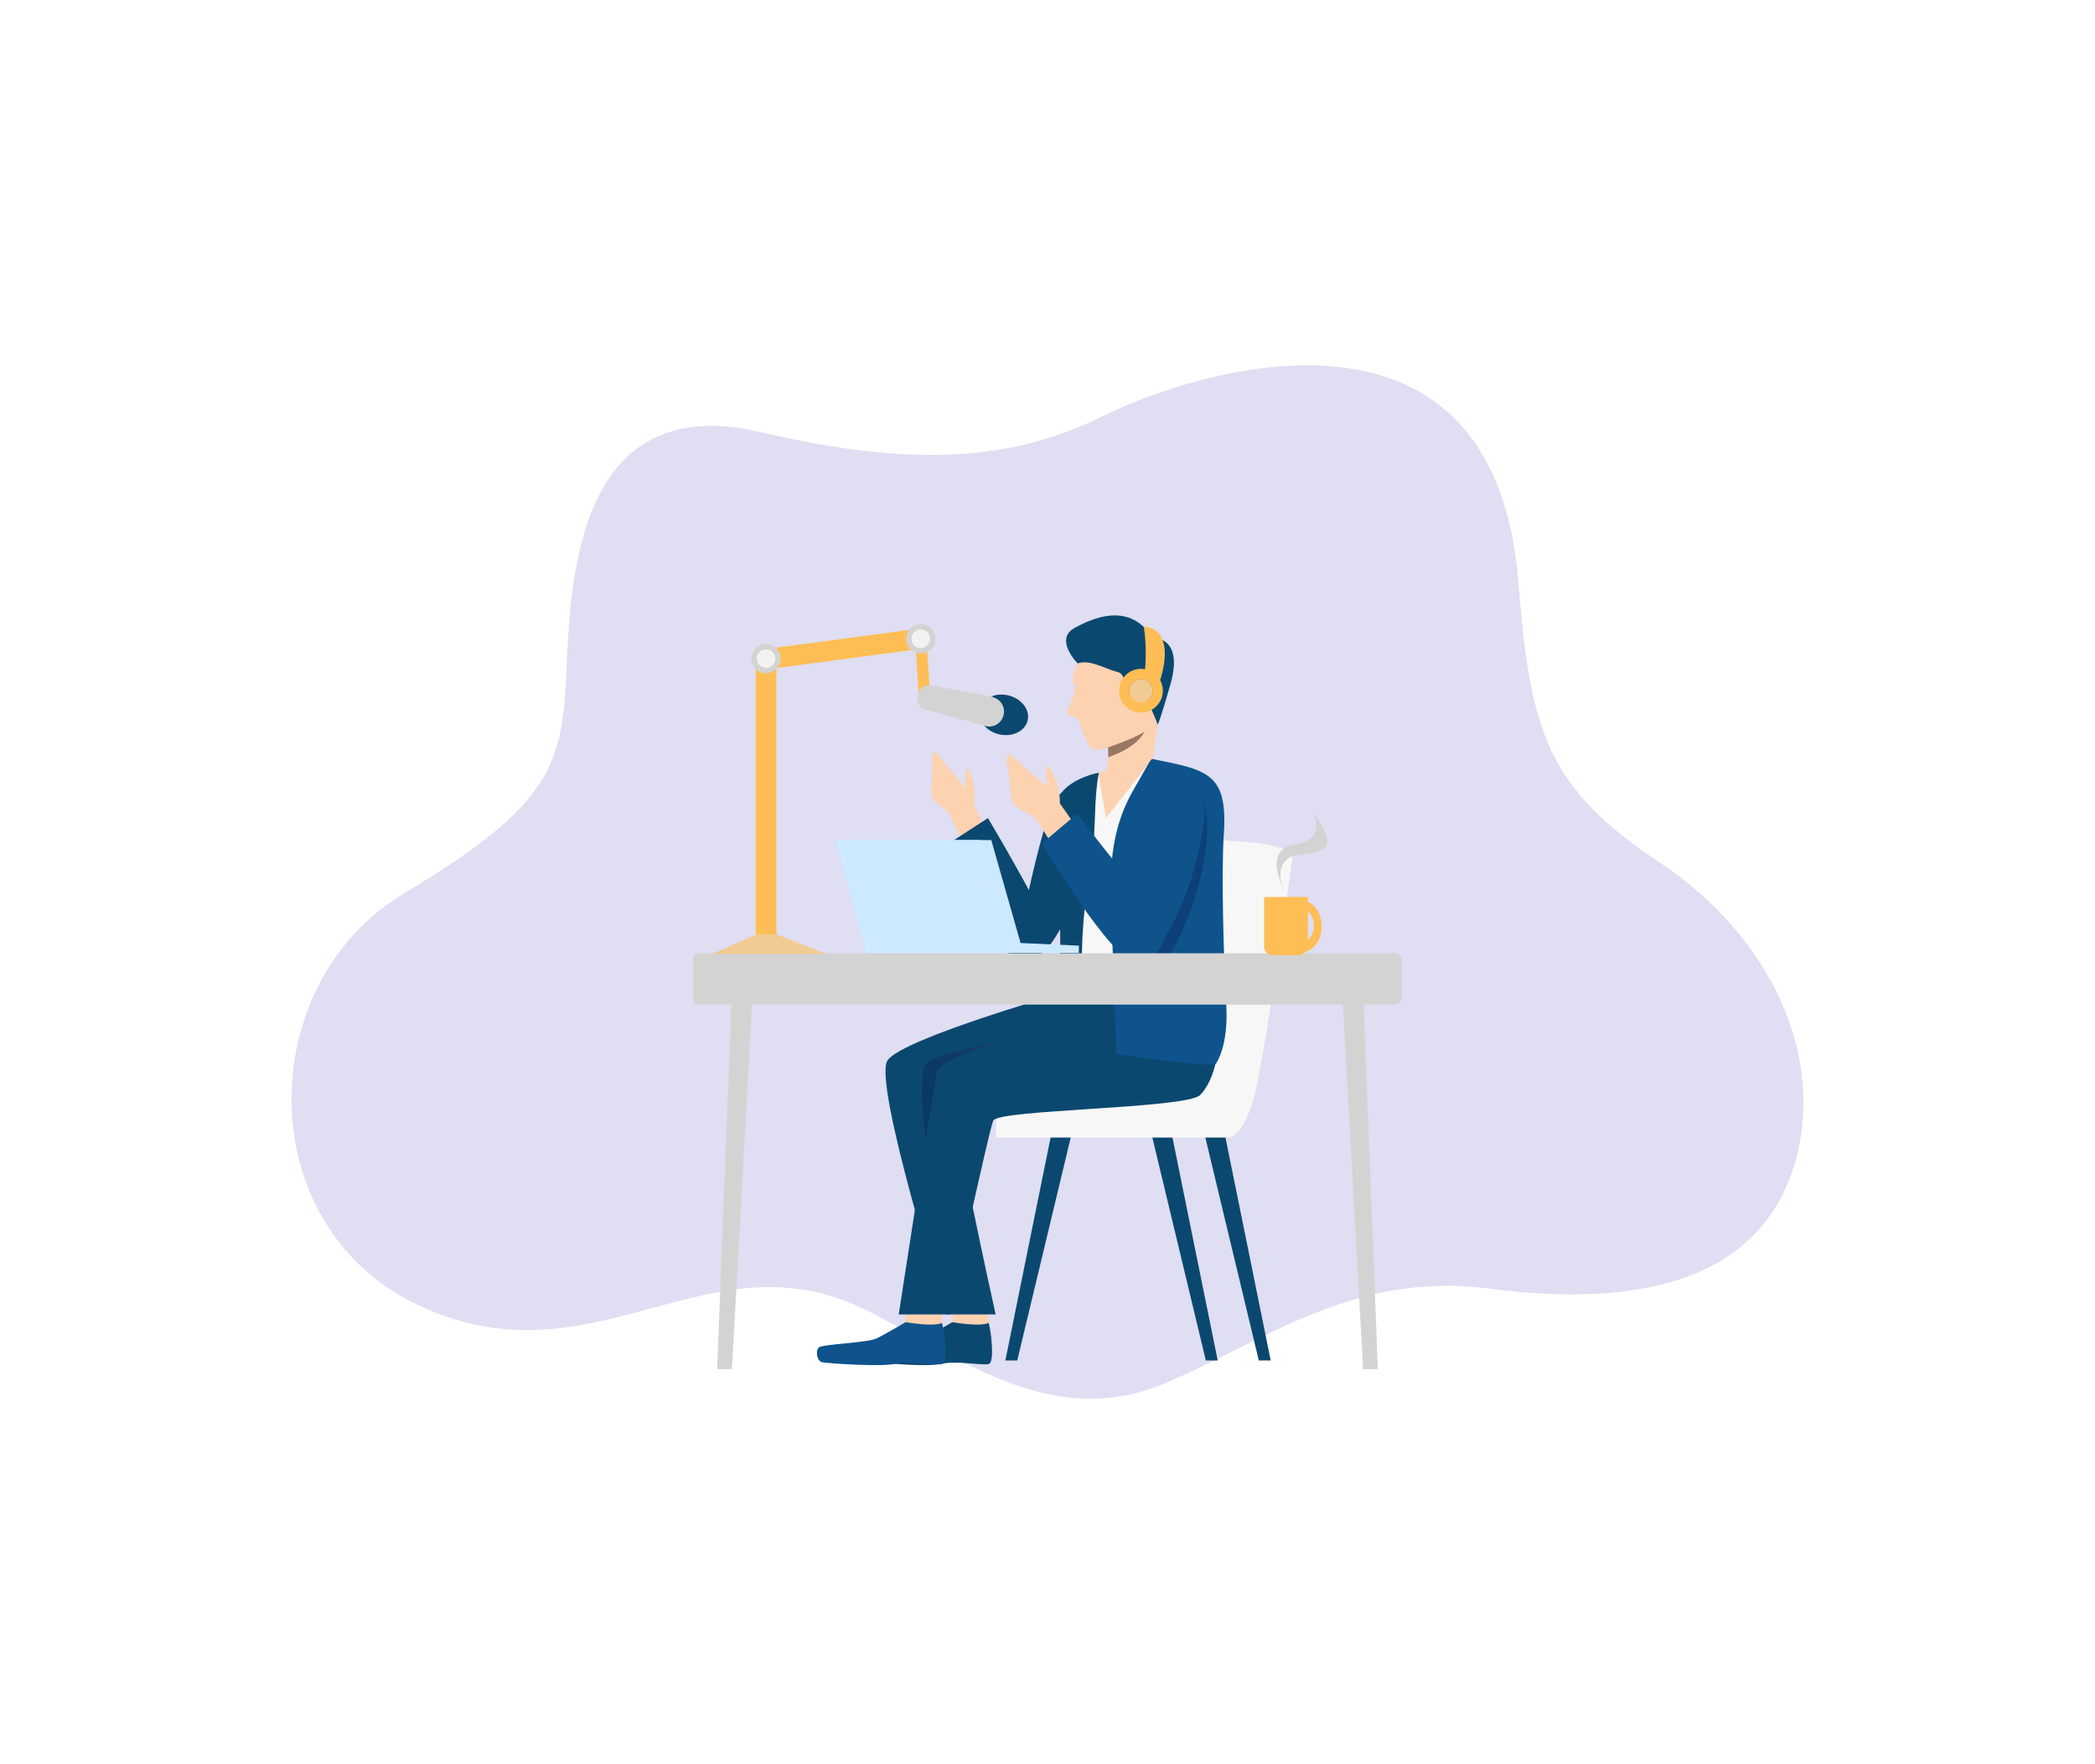 <?xml version="1.0" encoding="utf-8"?>
<svg viewBox="0 0 500 421" xmlns="http://www.w3.org/2000/svg">
  <g id="BACKGROUND"/>
  <g id="DESIGNED_BY_FREEPIK">
    <g opacity="0.3">
      <path d="M355.139,307.515c-32.682-4.281-54.783,13.569-77.832,22.91c-27.135,10.996-49.699-7.422-70.736-17.825    c-37.812-18.698-65,18.682-106.846-1.168c-40.051-18.997-39.203-76.687-3.4-98.145c35.801-21.457,37.916-30.786,38.893-53.948    c0.977-23.16,3.471-66.296,46.471-56.172c36.959,8.703,60.684,6.531,81.625-3.893c20.939-10.425,93.311-34.311,99.098,39.9    c2.764,35.461,6.998,49.008,33.562,66.578c26.562,17.572,39.742,46.291,32.479,71.54    C421.574,301.202,398.791,313.231,355.139,307.515z" style="fill: rgb(146, 143, 211);"/>
    </g>
    <g>
      <g>
        <g>
          <g>
            <path fill="#FCD2B1" d="M275.084,182.842c0,0,0.08-3.898,1.58-11.777c0.402-2.109-12.252,5.549-12.252,5.549       s0.041,0.743,0.067,1.742c0.015,0.525,0.021,1.125,0.019,1.722c-0.002,0.215-0.004,0.425-0.008,0.63       c-0.013,0.559-0.039,1.094-0.087,1.547c-0.046,0.469-0.323,1.294-0.419,1.521C263.461,184.979,270.824,185.891,275.084,182.842       z"/>
          </g>
          <g>
            <path fill="#FCD2B1" d="M277.797,158.483c-0.062-1.352-0.238-2.569-0.558-3.521c-0.484-1.433-1.988-2.612-3.989-3.315       c-4.676-1.656-12.064-0.729-15.5,5.574c0,0-0.242,0.459-0.554,1.119c-0.729,1.561-1.811,4.274-0.845,4.833       c1.136,0.664-1.331,5.722-1.657,6.548c-0.325,0.827,2.059,1.429,2.57,1.959c0.505,0.531,2.005,7.073,3.975,7.27       c0.586,0.057,1.78-0.172,3.241-0.598c0.024-0.004,0.049-0.015,0.073-0.02c0.024-0.008,0.052-0.018,0.091-0.027       c2.216-0.654,4.99-1.729,7.119-2.877c0.016-0.008,0.028-0.018,0.049-0.022c1.133-0.611,2.073-1.247,2.65-1.845       c0.439-0.452,0.86-1.198,1.252-2.143c0.091-0.221,0.178-0.45,0.262-0.689c0.372-1.025,0.708-2.226,0.986-3.511       c0.209-0.97,0.386-1.981,0.528-3.009C277.755,162.246,277.879,160.251,277.797,158.483z M275.032,165.303       c-0.143,0.865-0.673,1.572-1.39,1.963c-0.02-0.023-0.035-0.048-0.053-0.066c-0.02,0.043-0.043,0.091-0.067,0.128       c-0.501,0.25-1.079,0.345-1.671,0.245c-0.988-0.164-1.766-0.831-2.112-1.701c-0.004-0.01-0.01-0.019-0.01-0.028       c-0.176-0.444-0.233-0.94-0.148-1.448c0.249-1.51,1.673-2.521,3.177-2.271C274.268,162.375,275.286,163.799,275.032,165.303z"/>
          </g>
          <g>
            <path fill="#0B4870" d="M279.322,163.402c-2.475,8.588-2.953,9.462-3.001,9.537c-0.004,0.006-0.004,0.006-0.004,0.006       s-0.239-0.649-0.603-1.527c-0.072-0.182-0.152-0.369-0.234-0.565c-0.194-0.459-0.415-0.955-0.64-1.437       c-0.396-0.841-0.819-1.644-1.198-2.15c0.717-0.391,1.247-1.098,1.39-1.963c0.254-1.504-0.765-2.928-2.274-3.18       c-1.504-0.25-2.928,0.762-3.177,2.271c-0.085,0.508-0.027,1.004,0.148,1.448c0,0.01,0.006,0.019,0.01,0.028h-0.019       c-1.132-0.071-2.039,0-2.039,0s0.932-2.465,0.42-4.121c-0.202-0.664-0.631-1.194-1.441-1.391       c-2.843-0.682-6.588-3.09-9.464-2.02c0,0-5.644-5.719-0.777-8.441c9.294-5.2,14.099-2.612,16.579-0.238       c1.23,1.171,1.892,2.288,2.244,2.379c0.363,0.095,1.285,0.204,2.24,0.716C279.365,153.754,281.356,156.32,279.322,163.402z"/>
          </g>
          <g>
            <path opacity="0.6" fill="#FFBE55" d="M275.032,165.303c-0.143,0.865-0.673,1.572-1.39,1.963       c-0.02-0.023-0.035-0.048-0.053-0.066c-0.02,0.043-0.043,0.091-0.067,0.128c-0.501,0.25-1.079,0.345-1.671,0.245       c-0.988-0.164-1.766-0.831-2.112-1.701c-0.004-0.01-0.01-0.019-0.01-0.028c-0.176-0.444-0.233-0.94-0.148-1.448       c0.249-1.51,1.673-2.521,3.177-2.271C274.268,162.375,275.286,163.799,275.032,165.303z"/>
            <path fill="#FCD2B1" d="M273.522,167.327c-0.716,1.357-1.619,2.456-1.81,2.485c-0.392,0.066-3.124,0.267-1.992-3.941       c0.006-0.01,0.006-0.019,0.009-0.028c0,0.01,0.006,0.019,0.01,0.028c0.347,0.87,1.124,1.537,2.112,1.701       C272.443,167.672,273.021,167.577,273.522,167.327z"/>
          </g>
          <path fill="#997761" d="M264.498,180.077c-0.002,0.215-0.004,0.425-0.008,0.63c7.235-2.43,8.639-6.08,8.639-6.08      c-2.259,1.597-8.649,3.729-8.649,3.729C264.494,178.881,264.5,179.48,264.498,180.077z"/>
        </g>
        <g>
          <g>
            <g>
              <polygon fill="#0B4870" points="287.547,270.971 300.43,324.69 303.27,324.69 292.344,270.854       "/>
            </g>
          </g>
          <g>
            <g>
              <polygon fill="#0B4870" points="274.902,270.971 287.785,324.69 290.622,324.69 279.696,270.854       "/>
            </g>
          </g>
          <g>
            <g>
              <polygon fill="#0B4870" points="255.666,270.971 242.783,324.69 239.944,324.69 250.868,270.854       "/>
            </g>
          </g>
          <g>
            <g>
              <path fill="#F7F7F7" d="M237.777,271.493h55.516c0,0,3.867-0.09,6.456-11.543c2.912-12.884,8.797-55.923,8.797-55.923        s-1.562-4.007-25.967-3.492l-43.701,56.699C238.878,257.234,237.389,266.174,237.777,271.493z"/>
            </g>
          </g>
          <g>
            <g>
              <g>
                <path fill="#0B4870" d="M227.29,315.541c0,0-4.757,2.83-6.913,3.882c-2.152,1.053-10.534,1.373-11.359,2.161         c-0.829,0.79-0.518,3.297,0.872,3.548c1.391,0.251,11.578,1.147,14.976,0.343c3.398-0.802,9.758,0.519,11.164,0.036         c1.407-0.479,0.479-8.068-0.07-9.769C235.411,314.04,227.29,315.541,227.29,315.541z"/>
              </g>
            </g>
          </g>
          <g>
            <g>
              <g>
                <path fill="#FCD2B1" d="M227.362,312.331l-0.072,3.21c0,0,6.37,1.177,8.669,0.201l-0.16-3.524L227.362,312.331z"/>
              </g>
            </g>
          </g>
          <g>
            <g>
              <g>
                <path fill="#0E538C" d="M216.148,315.541c0,0-4.755,2.83-6.91,3.882c-2.153,1.053-12.992,1.373-13.818,2.161         c-0.824,0.79-0.516,3.297,0.873,3.548c1.391,0.251,14.038,1.147,17.436,0.343c3.396-0.802,9.758,0.519,11.161,0.036         c1.408-0.479,0.479-8.068-0.066-9.769C224.274,314.04,216.148,315.541,216.148,315.541z"/>
              </g>
            </g>
          </g>
          <g>
            <g>
              <g>
                <path fill="#FCD2B1" d="M216.225,312.331l-0.076,3.21c0,0,6.373,1.177,8.675,0.201l-0.163-3.524L216.225,312.331z"/>
              </g>
            </g>
          </g>
          <g>
            <g>
              <path fill="#0B4870" d="M275.336,240.076c0,0-36.367,7.723-42.045,10.135c-5.673,2.411-9.08,3.404-9.505,4.61        c-0.425,1.205-9.295,58.886-9.295,58.886h12.061c0,0,9.366-43.561,10.501-46.257c1.135-2.695,46.112-2.837,49.376-6.101        c3.265-3.265,6.103-12.204,2.554-20.221C285.437,233.113,275.336,240.076,275.336,240.076z"/>
            </g>
          </g>
          <g>
            <g>
              <path fill="#0B4870" d="M256.918,236.021c0,0-41.709,11.733-45.122,17.098c-3.476,5.464,13.906,60.588,13.906,60.588h11.918        c0,0-11.493-51.649-10.074-53.918c1.421-2.271,64.274-0.072,52.569-18.66C268.409,222.541,256.918,236.021,256.918,236.021z"/>
            </g>
          </g>
          <g>
            <g>
              <polygon fill="#1F2136" points="280.115,241.129 281.253,236.945 256.864,232.197 256.918,236.021       "/>
            </g>
          </g>
          <g>
            <g>
              <polygon fill="#4F558A" points="267.982,234.141 262.201,232.936 262.201,237.513 267.982,238.858       "/>
            </g>
          </g>
          <linearGradient id="SVGID_1_" gradientUnits="userSpaceOnUse" x1="220.027" y1="260.232" x2="238.779" y2="260.232">
            <stop offset="0" style="stop-color:#07154B"/>
            <stop offset="0.264" style="stop-color:#0C174E"/>
            <stop offset="0.584" style="stop-color:#1B1D57"/>
            <stop offset="0.932" style="stop-color:#332767"/>
            <stop offset="1" style="stop-color:#39296A"/>
          </linearGradient>
          <path opacity="0.31" fill="url(#SVGID_1_)" d="M220.967,272.021c0,0,2.549-15.912,2.684-16.555      c0.136-0.646,2.73-2.964,15.129-7.024c0,0-13.781,2.679-17.396,5.033C218.599,255.289,220.967,272.021,220.967,272.021z"/>
        </g>
        <path fill="#0B4870" d="M247.676,228.305c0.01,0.01,2.113-1.556,3.51-3.579c2.596-3.762,4.479-8.184,5.945-12.532     c1.204-3.566,2.116-7.249,2.717-11.009c0.525-3.284,2.922-14.145-4.107-13.115c-1.751,0.257-3.012,1.525-3.854,2.877     c-3.782,6.085-9.504,36.942-9.504,36.942L247.676,228.305z"/>
        <path fill="#FCD2B1" d="M230.217,187.846l-7.043-8.56c0,0-1.102,1.329-0.762,2.509c0.342,1.179-0.117,2.091,0.045,3.171     c0.161,1.085-0.618,3.722,0.096,5.426c0.713,1.705,3.424,2.563,4.22,4.15c0.796,1.584,2.248,5.063,2.248,5.063l5.63-2.996     l-2.216-4.599c0,0,1.04-5.692-1.827-8.952L230.217,187.846z"/>
        <path fill="#0B4870" d="M243.645,229.113c0,0,7.657-3.376,5.764-8.752c-1.896-5.382-13.626-25.119-13.626-25.119l-8.085,5.245     C227.697,200.487,236.153,228.305,243.645,229.113z"/>
        <g>
          <path fill="#FCD2B1" d="M285.296,188.25c-2.675-4.505-7.589-6.033-12.589-5.817c-2.729,0.116-5.431,0.661-8.061,1.373      c-2.541,0.686-5.841,1.278-7.799,3.133c-2.4,2.27-2.883,5.658-3.09,8.782c-0.225,3.359-0.275,6.725-0.188,10.089      c0.17,6.485,0.627,12.941,0.396,19.433c-0.116,3.357-0.246,7.296,3.366,8.896c1.888,0.838,4.049,0.887,6.08,0.997      c3.342,0.184,6.718,0.506,10.002,1.159c3.092,0.619,6.07,1.854,9.257,1.927c2.696,0.062,4.969-1.223,5.019-4.099      c0.052-2.949-1.629-6.476-2.102-9.435c-0.905-5.649-1.161-11.558-0.062-17.194C286.748,201.241,288.814,194.178,285.296,188.25z      "/>
        </g>
        <path fill="#F7F7F7" d="M258.364,186.55c1.931-1.177,2.949-1.522,3.819-1.646l1.772,10.339c0,0,11.085-14.1,11.074-14.097     c-1.308,0.475,5.771,1.431,6.304,1.666c11.167,4.949,8.654,19.703,8.623,29.459c-0.016,4.795-0.032,9.588-0.049,14.382     c-0.008,2.455-0.115,4.935-0.022,7.389c0.082,2.197-0.522,3.201-2.593,4.373c-2.303,1.304-4.616,0.454-6.953-0.237     c-2.728-0.807-5.485-1.527-8.303-1.935c-3.729-0.538-7.491-0.783-11.252-0.889c-2.078-0.059-3.962,0.051-5.383-0.842v-42.907     C257.524,189.491,257.682,189.528,258.364,186.55z"/>
        <path fill="#0B4870" d="M252.273,191.782c0.258-3.501,5.208-6.428,9.973-7.357c-1.33,7.404-0.553,13.255-1.691,20.038     c-1.741,10.354-2.731,20.312-2.265,30.819c-2.075-0.134-3.774-0.663-4.72-3.219c-0.532-1.436-0.59-2.999-0.557-4.53     C253.301,213.867,251.272,205.46,252.273,191.782z"/>
        <path fill="#0E538C" d="M275.03,181.146c-0.361-0.073-1.215,1.616-3.354,5.352c-2.141,3.735-6.568,10.39-6.568,24.473     c0,6.452,1.373,40.561,1.373,40.561s23.504,3.603,23.739,2.273c0,0,3.028-4.019,2.444-14.014     c-0.58-9.995-1.236-31.075-0.58-40.756C293.068,184.481,288.124,183.762,275.03,181.146z"/>
        <linearGradient id="SVGID_2_" gradientUnits="userSpaceOnUse" x1="-12018.002" y1="214.133" x2="-12004.935" y2="209.734" gradientTransform="matrix(-1 0 0 1 -11732.197 0)">
          <stop offset="0" style="stop-color:#07154B"/>
          <stop offset="0.264" style="stop-color:#0C174E"/>
          <stop offset="0.584" style="stop-color:#1B1D57"/>
          <stop offset="0.932" style="stop-color:#332767"/>
          <stop offset="1" style="stop-color:#39296A"/>
        </linearGradient>
        <path opacity="0.31" fill="url(#SVGID_2_)" d="M267.31,224.533c2.142-6.735,7.832-24.016,11.382-29.146     c0.986-1.426,1.975-7.517,3.93-7.727c7.848-0.837,5.216,15.561,4.504,19.08c-0.818,4.035-1.976,7.973-3.456,11.773     c-1.801,4.636-4.067,9.332-7.1,13.289c-1.63,2.129-4.028,3.735-4.037,3.725l-5.132-6.977     C267.371,227.284,267.339,225.934,267.31,224.533z"/>
        <g>
          <path fill="#0E538C" d="M271.695,230.834c0.008,0.012,2.406-1.598,4.038-3.725c3.032-3.958,5.297-8.655,7.102-13.29      c1.478-3.801,2.636-7.74,3.453-11.771c0.714-3.522,3.806-15.146-4.04-14.312c-1.956,0.209-3.406,1.531-4.393,2.957      c-4.442,6.416-12.239,31.875-12.239,31.875L271.695,230.834z"/>
          <path fill="#FCD2B1" d="M249.859,187.695l-9.1-7.873c0,0-0.986,1.623-0.423,2.823c0.564,1.198,0.212,2.257,0.564,3.386      s-0.071,4.09,0.986,5.781c1.06,1.693,4.162,2.117,5.291,3.668c1.128,1.551,3.285,5.007,3.285,5.007l5.673-4.229l-3.175-4.514      c0,0,0.212-6.277-3.457-9.24L249.859,187.695z"/>
          <path fill="#0E538C" d="M271.948,230.668c0,0,8.464-4.902,5.45-10.432s-9.325-11.106-20.249-26.104l-8.509,7.181      C248.641,201.313,264.908,228.899,271.948,230.668z"/>
        </g>
        <g>
          <g>
            <g>
              <polygon fill="#D3D3D3" points="328.824,326.133 328.849,326.768 325.322,326.768 320.293,235.523 325.256,235.523       "/>
              <polygon fill="#D3D3D3" points="174.746,235.523 179.707,235.523 174.678,326.768 171.153,326.768       "/>
            </g>
            <g>
              <path fill="#D3D3D3" d="M332.795,239.764H166.88c-0.817,0-1.483-0.664-1.483-1.483v-9.294c0-0.819,0.666-1.483,1.483-1.483        h165.915c1,0,1.809,0.81,1.809,1.81v8.643C334.604,238.955,333.795,239.764,332.795,239.764z"/>
            </g>
          </g>
        </g>
        <polygon fill="#CCE9FF" points="236.578,200.487 243.575,225.062 257.481,225.691 257.481,227.428 206.773,227.428      199.416,200.487    "/>
        <linearGradient id="SVGID_3_" gradientUnits="userSpaceOnUse" x1="-12004.971" y1="189.676" x2="-12004.971" y2="189.676" gradientTransform="matrix(-1 0 0 1 -11732.197 0)">
          <stop offset="0" style="stop-color:#071786"/>
          <stop offset="0.197" style="stop-color:#07167E"/>
          <stop offset="0.498" style="stop-color:#051369"/>
          <stop offset="0.864" style="stop-color:#030E47"/>
          <stop offset="1" style="stop-color:#020C38"/>
        </linearGradient>
        <path fill="url(#SVGID_3_)" d="M272.773,189.676L272.773,189.676z"/>
        <polygon fill="#CCE9FF" points="234.186,200.487 241.623,227.428 206.773,227.428 199.416,200.487    "/>
        <g>
          <path fill="#FFBE55" d="M180.062,156.908l-0.052,0.756c-0.077,1.145,0.794,2.146,1.942,2.225l37.51-4.989      c1.146,0.077,2.15-0.797,2.226-1.944l0.052-0.754c0.076-1.146-0.795-2.148-1.941-2.227l-37.512,4.992      C181.141,154.888,180.141,155.761,180.062,156.908z"/>
          <path fill="#FFBE55" d="M185.299,157.078v65.933l-4.724-0.043l-0.21,0.092v-65.981c0-0.678,0.276-1.293,0.726-1.743      c0.072-0.076,0.153-0.143,0.233-0.206c0.416-0.328,0.937-0.521,1.506-0.521c0.31,0,0.606,0.059,0.885,0.169      C184.641,155.135,185.299,156.032,185.299,157.078z"/>
          <circle fill="#D3D3D3" cx="182.832" cy="157.184" r="3.5"/>
          <circle fill="#F2F2F2" cx="182.831" cy="157.184" r="2.223"/>
          <path fill="#FFBE55" d="M220.331,168.084l0.896-0.058c0.492-0.031,0.868-0.463,0.835-0.955l-1.007-15.381      c-0.033-0.495-0.464-0.872-0.955-0.84l-0.896,0.06c-0.491,0.032-0.867,0.463-0.836,0.954l1.009,15.383      C219.409,167.74,219.838,168.117,220.331,168.084z"/>
          <path fill="#0B4870" d="M233.787,169.283c-0.59,2.571,1.5,5.246,4.672,5.976c3.169,0.729,6.217-0.765,6.808-3.334      c0.592-2.57-1.498-5.245-4.67-5.976C237.428,165.223,234.38,166.713,233.787,169.283z"/>
          <path fill="#D3D3D3" d="M222.699,163.639L222.699,163.639l14.322,2.688l-0.063,0.082c0,0-0.06-0.01-0.054-0.01      c1.908,0.439,3.064,2.336,2.626,4.246c-0.439,1.909-2.36,3.098-4.27,2.658l-13.214-3.705c-0.28,0.016-0.573-0.005-0.861-0.072      c-1.626-0.372-2.551-1.993-2.179-3.618C219.38,164.286,220.529,163.273,222.699,163.639z"/>
          <circle fill="#D3D3D3" cx="219.755" cy="152.446" r="3.499"/>
          <path fill="#F2F2F2" d="M217.531,152.446c0,1.226,0.995,2.221,2.223,2.221c1.23,0,2.225-0.995,2.225-2.221      c0-1.229-0.994-2.225-2.225-2.225C218.526,150.222,217.531,151.217,217.531,152.446z"/>
          <polygon opacity="0.6" fill="#FFBE55" points="197.139,227.659 169.953,227.659 180.365,223.06 180.575,222.968       185.299,223.011 185.347,223.011     "/>
        </g>
        <g>
          <path fill="#FFBE55" d="M277.491,164.209c-0.081-0.673-0.297-1.312-0.615-1.892c-0.728-1.313-2.005-2.297-3.587-2.597      c-0.043-0.011-0.082-0.021-0.125-0.025c-2.001-0.335-3.932,0.521-5.062,2.055c-0.473,0.639-0.807,1.399-0.949,2.238      c-0.474,2.848,1.451,5.537,4.297,6.016c1.215,0.199,2.398-0.034,3.392-0.588c0.897-0.501,1.644-1.262,2.122-2.198      c0.239-0.463,0.404-0.97,0.495-1.509C277.545,165.201,277.555,164.696,277.491,164.209z M275.032,165.303      c-0.143,0.865-0.673,1.572-1.39,1.963c-0.02-0.023-0.035-0.048-0.053-0.066c-0.02,0.043-0.043,0.091-0.067,0.128      c-0.501,0.25-1.079,0.345-1.671,0.245c-0.988-0.164-1.766-0.831-2.112-1.701c-0.004-0.01-0.01-0.019-0.01-0.028      c-0.176-0.444-0.233-0.94-0.148-1.448c0.249-1.51,1.673-2.521,3.177-2.271C274.268,162.375,275.286,163.799,275.032,165.303z"/>
          <path fill="#FFBE55" d="M276.876,162.32c0,0,4.284-12.068-3.9-12.781c0,0,0.959,5.294,0.165,11.538L276.876,162.32z"/>
          <path fill="#FFBE55" d="M273.643,167.266c-0.039,0.024-0.077,0.042-0.12,0.062c0.024-0.037,0.048-0.085,0.067-0.128      C273.607,167.218,273.623,167.242,273.643,167.266z"/>
        </g>
      </g>
      <g>
        <path fill="#FFBE55" d="M309.796,227.99h-6.05c-1.135,0-2.055-0.92-2.055-2.056v-11.853h10.456v11.559     C312.147,226.938,311.094,227.99,309.796,227.99z"/>
        <path fill="#FFBE55" d="M311.454,214.99v1.615c1.081,0.975,2.138,2.521,2.138,4.268s-1.057,3.291-2.138,4.267v2.075     c2.702-0.866,3.946-3.274,3.946-6.113C315.4,218.264,314.156,215.857,311.454,214.99z"/>
      </g>
      <path fill="#D3D3D3" d="M306.12,211.605L306.12,211.605c0,0-4.717-8.986,3.054-10.113c7.771-1.128,4.105-7.678,4.105-7.678    s6.014,7.396,2.218,9.016c-3.789,1.621-6.308,0.699-8.164,2.119C304.332,207.242,306.12,211.605,306.12,211.605z"/>
    </g>
  </g>
</svg>